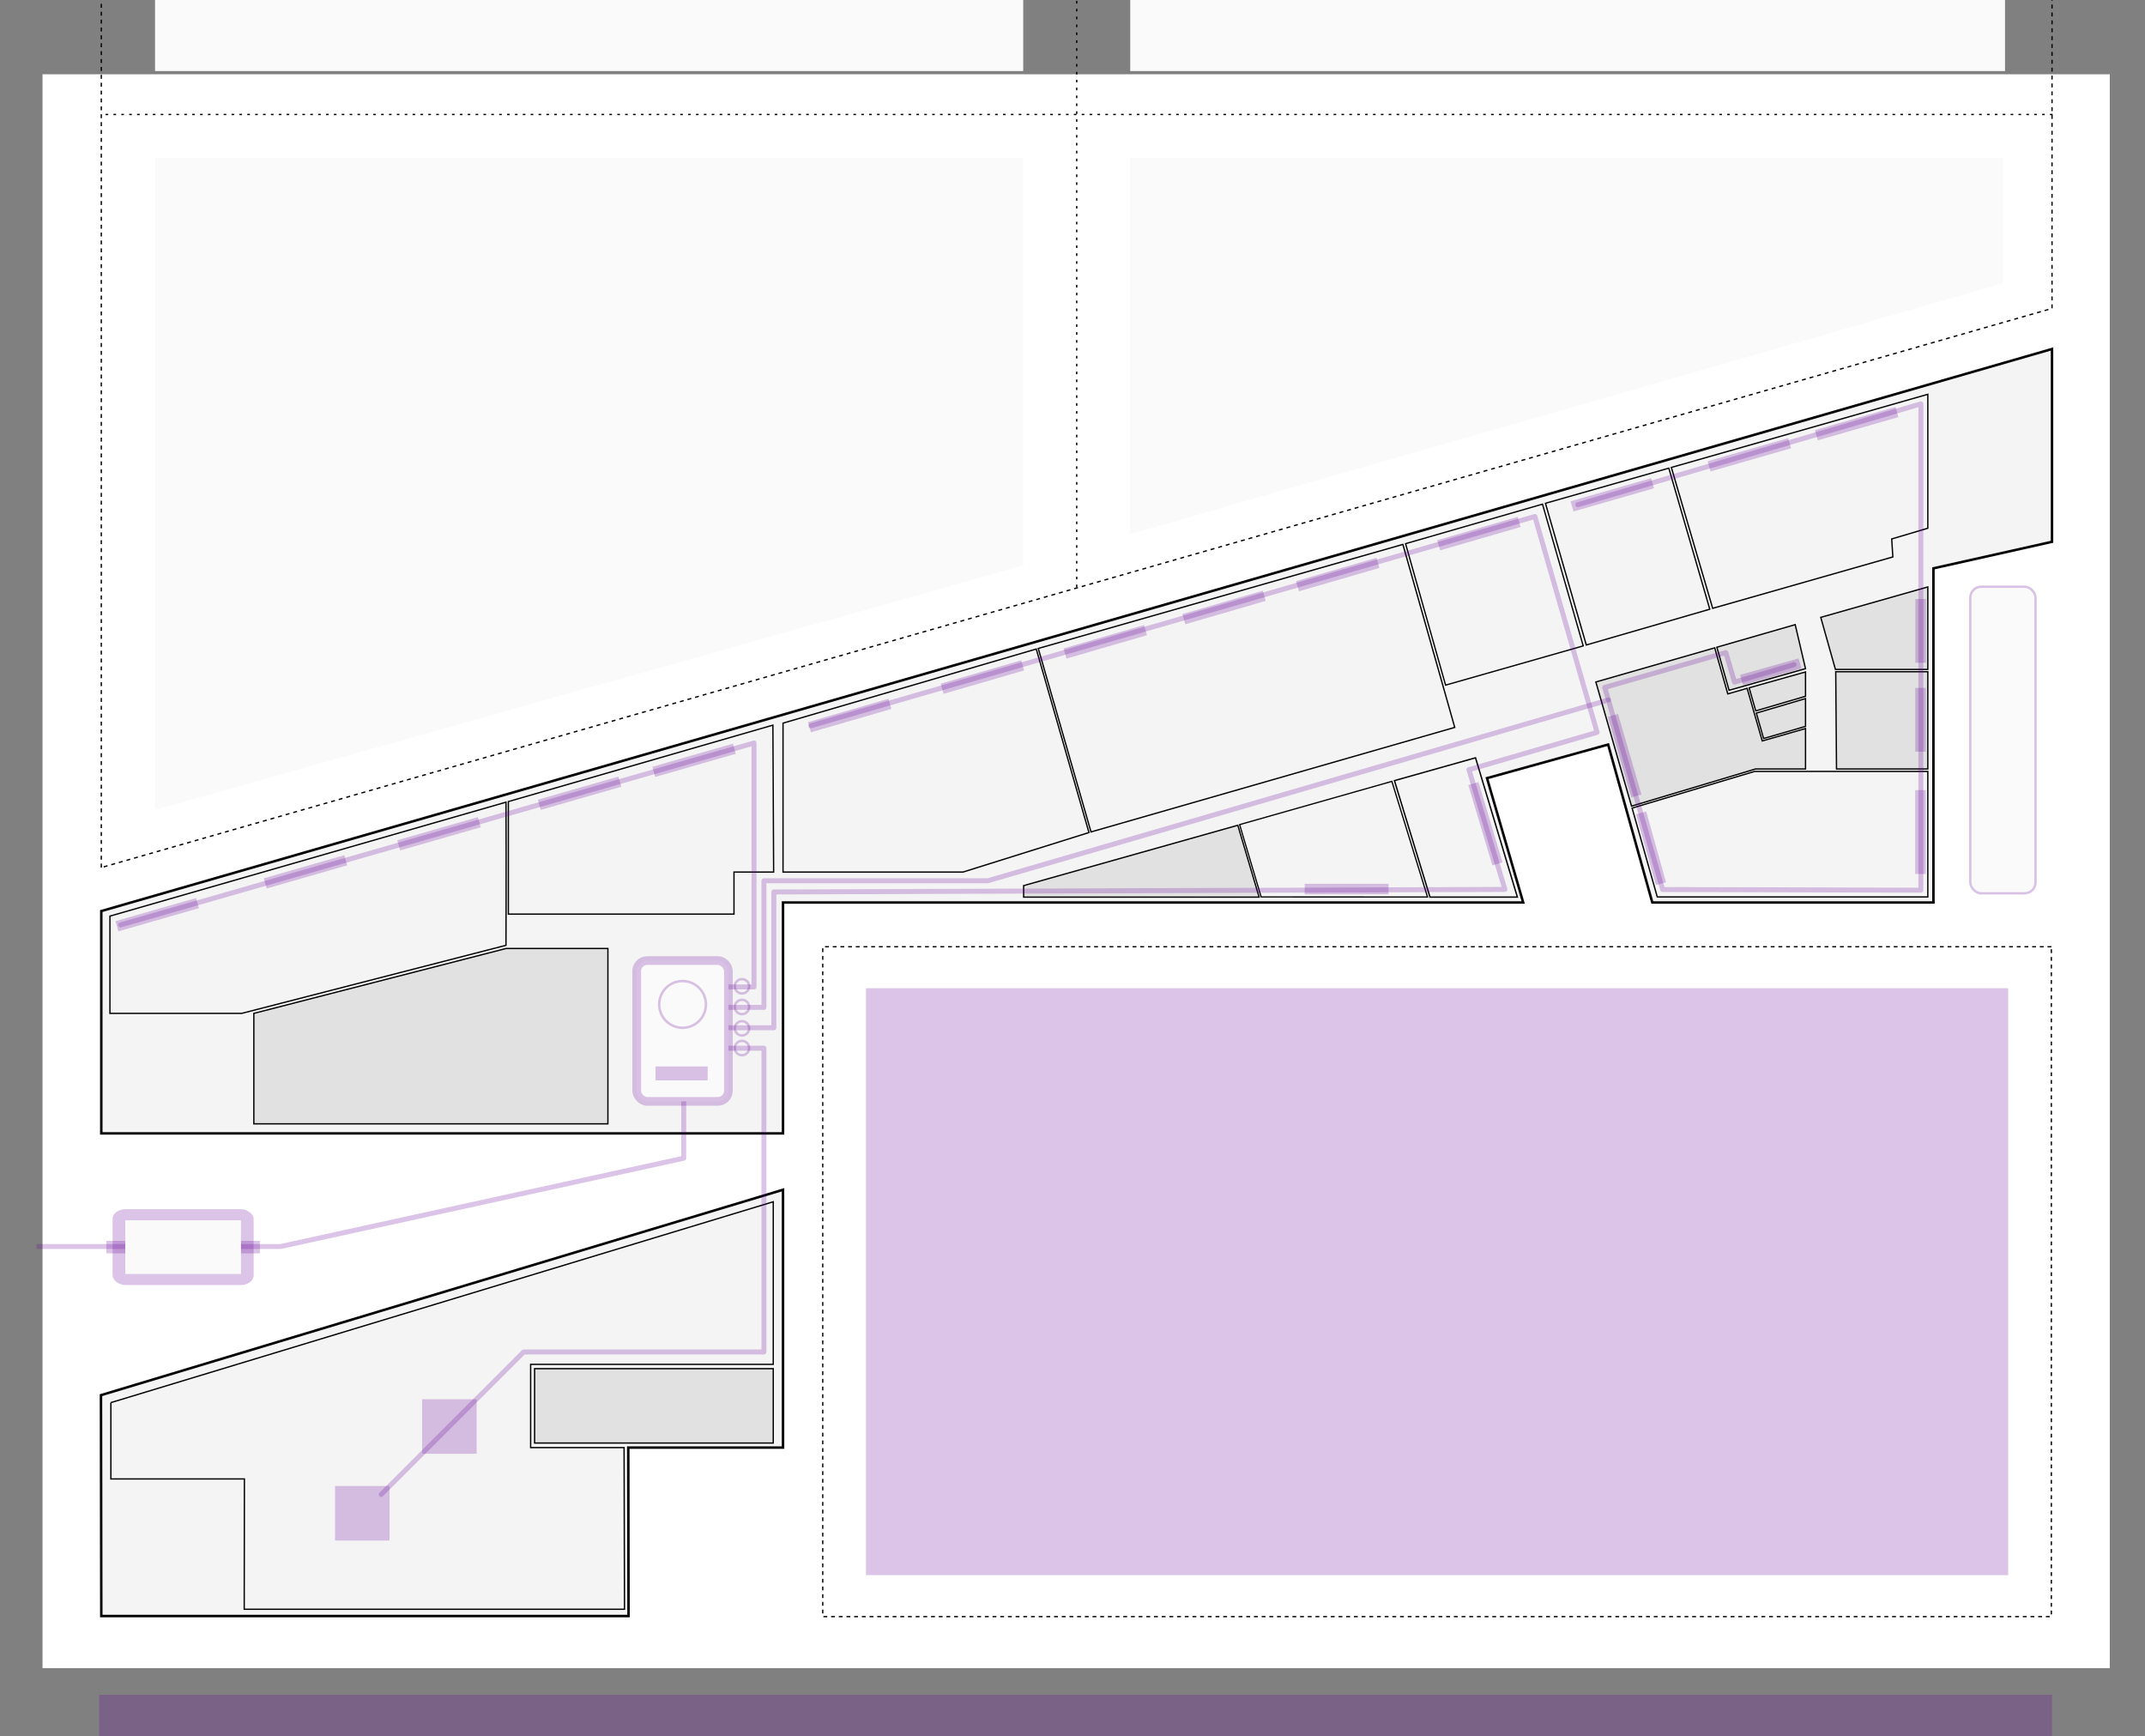 <?xml version="1.0" encoding="UTF-8" standalone="no"?>
<!-- Created with Inkscape (http://www.inkscape.org/) -->

<svg
   width="432.435mm"
   height="350mm"
   viewBox="0 0 432.435 350"
   version="1.1"
   id="svg5"
   sodipodi:docname="canvas_mobile.svg"
   inkscape:version="1.1.1 (3bf5ae0d25, 2021-09-20)"
   xmlns:inkscape="http://www.inkscape.org/namespaces/inkscape"
   xmlns:sodipodi="http://sodipodi.sourceforge.net/DTD/sodipodi-0.dtd"
   xmlns="http://www.w3.org/2000/svg"
   xmlns:svg="http://www.w3.org/2000/svg">
  <rect x="0" y="0" width="432.435" height="350" fill="#808080" stroke="none"/>
  <sodipodi:namedview
     id="namedview7"
     pagecolor="#ffffff"
     bordercolor="#666666"
     borderopacity="1.0"
     inkscape:pageshadow="2"
     inkscape:pageopacity="0.0"
     inkscape:pagecheckerboard="0"
     inkscape:document-units="mm"
     showgrid="false"
     fit-margin-top="0"
     fit-margin-left="0"
     fit-margin-right="0"
     fit-margin-bottom="0"
     lock-margins="true"
     showborder="true"
     inkscape:zoom="7.3720476"
     inkscape:cx="587.82854"
     inkscape:cy="725.51078"
     inkscape:window-width="1920"
     inkscape:window-height="1051"
     inkscape:window-x="-9"
     inkscape:window-y="-9"
     inkscape:window-maximized="1"
     inkscape:current-layer="drawing"
     showguides="true" />
  <defs
     id="defs2" />
  <g
     inkscape:label="drawing"
     id="drawing"
     transform="translate(87.62,-48.617)"
     style="display:inline"
     inkscape:groupmode="layer">
    <rect
       style="display:inline;opacity:1;fill:#ffffff;fill-opacity:1;stroke:none;stroke-width:0.47;stroke-linecap:butt;stroke-linejoin:round;stroke-miterlimit:4;stroke-dasharray:0.47, 3.759;stroke-dashoffset:0;stroke-opacity:1;stop-color:#000000"
       id="rect78717"
       width="416.761"
       height="321.272"
       x="-79.049"
       y="63.589"
       inkscape:label="background"
       class="clickthrough" />
    <rect
       style="opacity:1;fill:#fafafa;fill-opacity:1;stroke:#660099;stroke-width:0.477;stroke-linecap:round;stroke-linejoin:round;stroke-miterlimit:4;stroke-dasharray:none;stroke-opacity:0.231;stop-color:#000000"
       id="rect4922"
       width="13.162"
       height="61.81"
       x="309.59"
       y="166.878"
       inkscape:label="external_thermometer"
       ry="2.213" />
    <path
       style="fill:#000000;fill-opacity:0.045;stroke:#000000;stroke-width:0.5;stroke-linecap:butt;stroke-linejoin:miter;stroke-miterlimit:4;stroke-dasharray:none;stroke-opacity:1"
       d="m -67.199,232.262 -2.6e-4,44.81 h 137.438 l 2.6e-4,-46.537 149.22,1.2e-4 -7.295,-25.065 24.417,-6.778 8.905,31.842 h 56.677 v -67.358 l 23.907,-5.349 v -38.862 z"
       id="envelope_emelet"
       sodipodi:nodetypes="ccccccccccccc"
       inkscape:label="envelope_emelet" />
    <path
       style="fill:#000000;fill-opacity:0.045;stroke:#000000;stroke-width:0.5;stroke-linecap:butt;stroke-linejoin:miter;stroke-miterlimit:4;stroke-dasharray:none;stroke-opacity:1"
       d="M -67.263,329.84 70.239,288.436 v 51.967 H 39.042 l 0.051,33.958 -106.292,-6e-4 z"
       id="envelope_foldszint"
       inkscape:label="envelope_foldszint"
       sodipodi:nodetypes="ccccccc" />
    <path
       style="display:inline;fill:none;fill-opacity:0.231;stroke:#000000;stroke-width:0.265;stroke-linecap:butt;stroke-linejoin:miter;stroke-miterlimit:4;stroke-dasharray:0.795, 0.795;stroke-dashoffset:0;stroke-opacity:1"
       d="M -67.199,223.493 V -77.068 l 393.269,-5.29e-4 V 110.79 Z"
       id="path91226"
       sodipodi:nodetypes="ccccc"
       inkscape:label="cycles_infobox"
       class="clickthrough" />
    <path
       style="fill:#660099;fill-opacity:0.231;stroke:none;stroke-width:0.688px;stroke-linecap:butt;stroke-linejoin:miter;stroke-opacity:1"
       d="m 317.224,247.814 -230.262,1.2e-4 v 118.303 l 230.262,-1.1e-4 z"
       id="path92253"
       sodipodi:nodetypes="ccccc"
       inkscape:label="general_infobox" />
    <path
       style="display:inline;fill:none;fill-opacity:0.231;stroke:#000000;stroke-width:0.258;stroke-linecap:butt;stroke-linejoin:miter;stroke-miterlimit:4;stroke-dasharray:0.775, 0.775;stroke-dashoffset:0;stroke-opacity:1"
       d="m 325.938,239.453 -247.69,1.3e-4 V 374.479 l 247.69,-1.3e-4 z"
       id="path92253-6"
       sodipodi:nodetypes="ccccc"
       inkscape:label="general_infobox_border" />
    <path
       style="opacity:1;fill:#fafafa;fill-opacity:1;stroke:none;stroke-width:0.261px;stroke-linecap:butt;stroke-linejoin:miter;stroke-opacity:1"
       d="M 140.237,80.446 H 316.2 V 105.738 L 140.237,156.28 Z"
       id="path6751"
       inkscape:label="cycle4_infobox"
       sodipodi:nodetypes="ccccc" />
    <path
       style="display:inline;opacity:1;fill:#fafafa;fill-opacity:1;stroke:none;stroke-width:0.257px;stroke-linecap:butt;stroke-linejoin:miter;stroke-opacity:1"
       d="m -56.334,80.446 174.995,5.94e-4 v 82.147 l -175.024,49.258 z"
       id="path6531"
       inkscape:label="cycle3_infobox"
       sodipodi:nodetypes="ccccc" />
    <rect
       style="display:inline;opacity:1;fill:#fafafa;fill-opacity:1;stroke:none;stroke-width:0.475;stroke-linecap:butt;stroke-linejoin:round;stroke-miterlimit:4;stroke-dasharray:none;stroke-dashoffset:0;stroke-opacity:1;stop-color:#000000"
       id="rect93623-6"
       width="176.357"
       height="129.61"
       x="140.237"
       y="-66.672"
       inkscape:label="cycle2_infobox" />
    <rect
       style="display:inline;opacity:1;fill:#fafafa;fill-opacity:1;stroke:none;stroke-width:0.461;stroke-linecap:butt;stroke-linejoin:round;stroke-miterlimit:4;stroke-dasharray:none;stroke-dashoffset:0;stroke-opacity:1;stop-color:#000000"
       id="rect93623"
       width="175.024"
       height="129.61"
       x="-56.363"
       y="-66.672"
       inkscape:label="cycle1_infobox" />
    <path
       style="display:inline;fill:none;stroke:#000000;stroke-width:0.265;stroke-linecap:butt;stroke-linejoin:miter;stroke-miterlimit:4;stroke-dasharray:0.529, 1.058;stroke-dashoffset:0;stroke-opacity:1"
       d="M 326.184,71.692 H -67.281"
       id="path942"
       inkscape:label="cycle12"
       sodipodi:nodetypes="cc" />
    <path
       style="display:inline;fill:none;stroke:#000000;stroke-width:0.265;stroke-linecap:butt;stroke-linejoin:miter;stroke-miterlimit:4;stroke-dasharray:0.53, 1.06;stroke-dashoffset:0;stroke-opacity:1"
       d="M 129.449,-76.817 V 167.086"
       id="path942-6-3"
       inkscape:label="cycle34"
       sodipodi:nodetypes="cc" />
    <path
       style="display:inline;fill:#660099;fill-opacity:0.231;stroke:none;stroke-width:0.435;stroke-linecap:butt;stroke-linejoin:miter;stroke-miterlimit:4;stroke-dasharray:0.435, 5.224;stroke-dashoffset:0;stroke-opacity:1"
       d="M 326.07,390.236 H -67.637 V 612.103 H 326.07 Z"
       id="graph"
       sodipodi:nodetypes="ccccc"
       inkscape:label="graph" />
    <rect
       style="display:inline;fill:#660099;fill-opacity:0.231;stroke:none;stroke-width:0.081;stroke-linecap:butt;stroke-linejoin:round;stroke-miterlimit:4;stroke-dasharray:none;stroke-dashoffset:0;stroke-opacity:1;stop-color:#000000"
       id="rect41701-4"
       width="30.954"
       height="2.526"
       x="-66.18"
       y="298.739"
       rx="0"
       ry="0"
       inkscape:label="gas_meter2" />
    <path
       style="fill:none;stroke:#660099;stroke-width:1;stroke-linecap:butt;stroke-linejoin:round;stroke-miterlimit:4;stroke-dasharray:none;stroke-opacity:0.231"
       d="m 50.221,268.504 v 13.569 l -81.292,17.807 h -49.188"
       id="path43866"
       sodipodi:nodetypes="cccc"
       inkscape:label="gas_piping" />
    <rect
       style="display:inline;fill:#660099;fill-opacity:0.231;stroke:none;stroke-width:0.125;stroke-linecap:round;stroke-linejoin:round;stroke-miterlimit:4;stroke-dasharray:none;stroke-dashoffset:0;stroke-opacity:1;stop-color:#000000"
       id="rect14422-5"
       width="28.44"
       height="15.302"
       x="-64.923"
       y="292.351"
       inkscape:label="gas_meter"
       rx="2.626"
       ry="1.935" />
    <rect
       style="display:inline;opacity:1;fill:#fafafa;fill-opacity:1;stroke:none;stroke-width:0.145;stroke-linecap:butt;stroke-linejoin:round;stroke-miterlimit:4;stroke-dasharray:none;stroke-dashoffset:0;stroke-opacity:1;stop-color:#000000"
       id="rect41701"
       width="23.323"
       height="10.824"
       x="-62.365"
       y="294.59"
       rx="0"
       ry="0"
       inkscape:label="gas_dial" />
    <path
       style="fill:none;stroke:#000000;stroke-width:0.265px;stroke-linecap:butt;stroke-linejoin:miter;stroke-opacity:1"
       d="m 195.203,158.354 -73.506,20.969 10.633,36.986 73.328,-21.07 z"
       id="OktopuszKeramia"
       sodipodi:nodetypes="ccccc"
       inkscape:label="OktopuszKeramia" />
    <path
       style="fill:#000000;fill-opacity:0.08;stroke:#000000;stroke-width:0.265px;stroke-linecap:butt;stroke-linejoin:miter;stroke-opacity:1"
       d="m 161.923,214.966 -43.176,12.166 v 2.313 h 47.469 z"
       id="haromszogRaktar"
       sodipodi:nodetypes="ccccc"
       inkscape:label="haromszogRaktar" />
    <path
       style="fill:#000000;fill-opacity:0.08;stroke:#000000;stroke-width:0.265px;stroke-linecap:butt;stroke-linejoin:miter;stroke-opacity:1"
       d="m 241.296,211.112 -7.188,-25.028 23.962,-6.881 2.633,9.284 3.902,-1.121 3.046,10.607 8.724,-2.507 v 8.156 h -10.085 z"
       id="GEP"
       sodipodi:nodetypes="cccccccccc"
       inkscape:label="GEP" />
    <path
       style="fill:#000000;fill-opacity:0.08;stroke:#000000;stroke-width:0.265px;stroke-linecap:butt;stroke-linejoin:miter;stroke-opacity:1"
       d="m 279.446,173.059 21.583,-6.136 v 16.636 h -18.623 z"
       id="kistargyalo"
       sodipodi:nodetypes="ccccc"
       inkscape:label="kistargyalo" />
    <path
       style="fill:#000000;fill-opacity:0.08;stroke:#000000;stroke-width:0.265px;stroke-linecap:butt;stroke-linejoin:miter;stroke-opacity:1"
       d="m 301.029,184.014 1e-5,19.61 H 282.623 l -0.156,-19.61 z"
       id="OktopuszSzitaKismuhely"
       sodipodi:nodetypes="ccccc"
       inkscape:label="OktopuszSzitaKismuhely" />
    <path
       style="fill:#000000;fill-opacity:0.08;stroke:#000000;stroke-width:0.265px;stroke-linecap:butt;stroke-linejoin:miter;stroke-opacity:1"
       d="m 276.375,184.059 -11.368,3.199 1.336,4.652 10.032,-2.944 z"
       id="wc1"
       sodipodi:nodetypes="ccccc"
       inkscape:label="wc1" />
    <path
       style="fill:#000000;fill-opacity:0.08;stroke:#000000;stroke-width:0.265px;stroke-linecap:butt;stroke-linejoin:miter;stroke-opacity:1"
       d="m 276.375,189.428 v 5.607 l -8.453,2.447 -1.461,-5.125 z"
       id="wc2"
       sodipodi:nodetypes="ccccc"
       inkscape:label="wc2" />
    <path
       style="fill:#000000;fill-opacity:0.08;stroke:#000000;stroke-width:0.265px;stroke-linecap:butt;stroke-linejoin:miter;stroke-opacity:1"
       d="m 274.295,174.526 -15.794,4.552 2.461,8.679 15.413,-4.358 z"
       id="wc3"
       sodipodi:nodetypes="ccccc"
       inkscape:label="wc3" />
    <path
       style="display:inline;fill:#000000;fill-opacity:0.08;stroke:#000000;stroke-width:0.265;stroke-linecap:butt;stroke-linejoin:miter;stroke-miterlimit:4;stroke-dasharray:none;stroke-opacity:1"
       d="m 34.934,239.808 -20.548,-4e-5 -50.832,13.076 v 22.269 l 71.38,-3.8e-4 z"
       id="pult"
       sodipodi:nodetypes="cccccc"
       inkscape:label="pult" />
    <path
       style="display:inline;fill:#000000;fill-opacity:0.08;stroke:#000000;stroke-width:0.265px;stroke-linecap:butt;stroke-linejoin:miter;stroke-opacity:1"
       d="m 68.271,324.5 v 14.989 h -48.113 v -14.989 z"
       id="lenti_wc"
       inkscape:label="lenti_wc"
       sodipodi:nodetypes="ccccc" />
    <g
       id="g912"
       inkscape:label="controlled_rooms">
      <path
         style="display:inline;fill:none;stroke:#000000;stroke-width:0.265px;stroke-linecap:butt;stroke-linejoin:miter;stroke-opacity:1"
         d="m 249.325,142.838 8.335,28.402 36.318,-10.36 -0.228,-3.626 7.28,-2.161 v -26.997 z"
         id="Gólyafészek"
         sodipodi:nodetypes="ccccccc"
         inkscape:label="Gólyafészek" />
      <path
         style="display:inline;fill:none;stroke:#000000;stroke-width:0.265px;stroke-linecap:butt;stroke-linejoin:miter;stroke-opacity:1"
         d="m 241.416,211.511 24.682,-7.397 h 34.931 v 25.306 h -54.54 z"
         id="Oktopusz"
         sodipodi:nodetypes="cccccc"
         inkscape:label="Oktopusz" />
      <path
         style="display:inline;fill:none;stroke:#000000;stroke-width:0.263px;stroke-linecap:butt;stroke-linejoin:miter;stroke-opacity:1"
         d="m 223.944,150.065 24.872,-7.081 8.259,28.432 -24.897,7.212 z"
         id="PK"
         inkscape:label="PK" />
      <path
         style="display:inline;fill:none;stroke:#000000;stroke-width:0.259px;stroke-linecap:butt;stroke-linejoin:miter;stroke-opacity:1"
         d="m 223.348,150.241 -27.604,7.966 8.067,28.512 27.748,-7.909 z"
         id="SZGK"
         sodipodi:nodetypes="ccccc"
         inkscape:label="SZGK" />
      <path
         style="display:inline;fill:none;stroke:#000000;stroke-width:0.275px;stroke-linecap:butt;stroke-linejoin:miter;stroke-opacity:1"
         d="m 193.501,205.969 16.345,-4.603 8.439,28.079 h -17.62 z"
         id="Gólyairoda"
         sodipodi:nodetypes="ccccc"
         inkscape:label="Gólyairoda" />
      <path
         style="display:inline;fill:none;stroke:#000000;stroke-width:0.247px;stroke-linecap:butt;stroke-linejoin:miter;stroke-opacity:1"
         d="m 192.982,206.118 -30.694,8.717 4.339,14.581 33.543,0.012 z"
         id="Lahmacun"
         sodipodi:nodetypes="ccccc"
         inkscape:label="Lahmacun" />
      <path
         style="fill:none;stroke:#000000;stroke-width:0.265px;stroke-linecap:butt;stroke-linejoin:miter;stroke-opacity:1"
         d="m 121.291,179.439 10.624,36.995 -25.401,7.966 H 70.239 v -30.02 z"
         id="Mérce"
         inkscape:label="Mérce"
         sodipodi:nodetypes="cccccc" />
      <path
         style="fill:none;stroke:#000000;stroke-width:0.265px;stroke-linecap:butt;stroke-linejoin:miter;stroke-opacity:1"
         d="m 68.346,224.399 -0.149,-29.618 -53.33,15.41 v 22.688 h 45.486 l 4.94e-4,-8.48 z"
         id="kisterem"
         sodipodi:nodetypes="ccccccc"
         inkscape:label="kisterem" />
      <path
         style="fill:none;stroke:#000000;stroke-width:0.265px;stroke-linecap:butt;stroke-linejoin:miter;stroke-opacity:1"
         d="m 14.385,210.313 -79.843,22.964 v 19.607 h 26.56 l 53.283,-13.721 c 0,0 0.062,-14.952 -1.64e-4,-28.849 z"
         id="vendégtér"
         sodipodi:nodetypes="ccccccc"
         inkscape:label="vendégtér" />
      <path
         style="fill:none;stroke:#000000;stroke-width:0.265px;stroke-linecap:butt;stroke-linejoin:miter;stroke-opacity:1"
         d="m -65.267,331.342 133.538,-40.484 v 32.772 h -48.913 v 16.774 h 18.837 l 0.083,32.587 h -76.665 l 0.04,-26.26 h -26.92 v -15.388"
         id="Trafóház"
         inkscape:label="Trafóház"
         sodipodi:nodetypes="ccccccccccc" />
    </g>
    <g
       id="g33836"
       inkscape:label="cycle4_radiators"
       transform="translate(-4.233,4.233)"
       class="clickthrough">
      <rect
         style="opacity:1;fill:#660099;fill-opacity:0.231;stroke:none;stroke-width:0.215;stroke-linecap:butt;stroke-linejoin:round;stroke-miterlimit:4;stroke-dasharray:none;stroke-dashoffset:0;stroke-opacity:0.231;stop-color:#000000"
         id="rect33730"
         width="10.995"
         height="10.995"
         x="-15.842"
         y="343.921" />
      <rect
         style="display:inline;fill:#660099;fill-opacity:0.231;stroke:none;stroke-width:0.215;stroke-linecap:butt;stroke-linejoin:round;stroke-miterlimit:4;stroke-dasharray:none;stroke-dashoffset:0;stroke-opacity:0.231;stop-color:#000000"
         id="rect33730-9"
         width="10.995"
         height="10.995"
         x="1.713"
         y="326.428" />
    </g>
    <g
       id="g33423"
       inkscape:label="cycle3_radiators"
       class="clickthrough">
      <rect
         style="display:inline;fill:#660099;fill-opacity:0.231;stroke:none;stroke-width:0.215;stroke-linecap:butt;stroke-linejoin:round;stroke-miterlimit:4;stroke-dasharray:none;stroke-dashoffset:0;stroke-opacity:0.231;stop-color:#000000"
         id="rect31216-2-3-52"
         width="16.898"
         height="2.128"
         x="-13.937"
         y="207.4"
         ry="0"
         transform="rotate(-16.034)" />
      <rect
         style="display:inline;fill:#660099;fill-opacity:0.231;stroke:none;stroke-width:0.215;stroke-linecap:butt;stroke-linejoin:round;stroke-miterlimit:4;stroke-dasharray:none;stroke-dashoffset:0;stroke-opacity:0.231;stop-color:#000000"
         id="rect31216-2-3-9"
         width="16.898"
         height="2.128"
         x="-37.952"
         y="207.406"
         ry="0"
         transform="rotate(-16.034)" />
      <rect
         style="display:inline;fill:#660099;fill-opacity:0.231;stroke:none;stroke-width:0.215;stroke-linecap:butt;stroke-linejoin:round;stroke-miterlimit:4;stroke-dasharray:none;stroke-dashoffset:0;stroke-opacity:0.231;stop-color:#000000"
         id="rect31216-2-3-52-2"
         width="16.898"
         height="2.128"
         x="-67.448"
         y="207.428"
         ry="0"
         transform="rotate(-16.034)" />
      <rect
         style="display:inline;fill:#660099;fill-opacity:0.231;stroke:none;stroke-width:0.215;stroke-linecap:butt;stroke-linejoin:round;stroke-miterlimit:4;stroke-dasharray:none;stroke-dashoffset:0;stroke-opacity:0.231;stop-color:#000000"
         id="rect31216-2-3-9-4"
         width="16.898"
         height="2.128"
         x="-95.438"
         y="207.37"
         ry="0"
         transform="rotate(-16.034)" />
      <rect
         style="display:inline;fill:#660099;fill-opacity:0.231;stroke:none;stroke-width:0.215;stroke-linecap:butt;stroke-linejoin:round;stroke-miterlimit:4;stroke-dasharray:none;stroke-dashoffset:0;stroke-opacity:0.231;stop-color:#000000"
         id="rect31216-2-3-9-7"
         width="16.898"
         height="2.128"
         x="-126.548"
         y="207.414"
         ry="0"
         transform="rotate(-16.034)" />
    </g>
    <g
       id="g33266"
       inkscape:label="cycle1_radiators"
       class="clickthrough"
       style="display:inline">
      <rect
         style="display:inline;fill:#660099;fill-opacity:0.231;stroke:none;stroke-width:0.202;stroke-linecap:butt;stroke-linejoin:round;stroke-miterlimit:4;stroke-dasharray:none;stroke-dashoffset:0;stroke-opacity:0.231;stop-color:#000000"
         id="rect31216-5"
         width="14.824"
         height="2.128"
         x="270.131"
         y="-178.086"
         ry="0"
         transform="rotate(74.375)" />
      <rect
         style="display:inline;fill:#660099;fill-opacity:0.231;stroke:none;stroke-width:0.215;stroke-linecap:butt;stroke-linejoin:round;stroke-miterlimit:4;stroke-dasharray:none;stroke-dashoffset:0;stroke-opacity:0.231;stop-color:#000000"
         id="rect31216-2"
         width="16.898"
         height="2.128"
         x="207.881"
         y="-300.616"
         ry="0"
         transform="rotate(90)" />
      <rect
         style="display:inline;fill:#660099;fill-opacity:0.231;stroke:none;stroke-width:0.215;stroke-linecap:butt;stroke-linejoin:round;stroke-miterlimit:4;stroke-dasharray:none;stroke-dashoffset:0;stroke-opacity:0.231;stop-color:#000000"
         id="rect31216-2-3"
         width="16.898"
         height="2.128"
         x="230.066"
         y="206.916"
         ry="0"
         transform="rotate(-16.034)" />
      <rect
         style="display:inline;fill:#660099;fill-opacity:0.231;stroke:none;stroke-width:0.215;stroke-linecap:butt;stroke-linejoin:round;stroke-miterlimit:4;stroke-dasharray:none;stroke-dashoffset:0;stroke-opacity:0.231;stop-color:#000000"
         id="rect31216-2-3-5"
         width="16.898"
         height="2.128"
         x="207.547"
         y="206.973"
         ry="0"
         transform="rotate(-16.034)" />
      <rect
         style="display:inline;fill:#660099;fill-opacity:0.231;stroke:none;stroke-width:0.183;stroke-linecap:butt;stroke-linejoin:round;stroke-miterlimit:4;stroke-dasharray:none;stroke-dashoffset:0;stroke-opacity:0.231;stop-color:#000000"
         id="rect31216-2-3-5-6"
         width="12.244"
         height="2.128"
         x="203.242"
         y="248.944"
         ry="0"
         transform="matrix(0.963,-0.271,0.271,0.963,0,0)" />
      <rect
         style="display:inline;fill:#660099;fill-opacity:0.231;stroke:none;stroke-width:0.215;stroke-linecap:butt;stroke-linejoin:round;stroke-miterlimit:4;stroke-dasharray:none;stroke-dashoffset:0;stroke-opacity:0.231;stop-color:#000000"
         id="rect31216-2-3-6"
         width="16.898"
         height="2.128"
         x="178.761"
         y="207.098"
         ry="0"
         transform="rotate(-16.034)" />
      <rect
         style="display:inline;fill:#660099;fill-opacity:0.231;stroke:none;stroke-width:0.215;stroke-linecap:butt;stroke-linejoin:round;stroke-miterlimit:4;stroke-dasharray:none;stroke-dashoffset:0;stroke-opacity:0.231;stop-color:#000000"
         id="rect31216-1-8-1"
         width="16.898"
         height="2.128"
         x="251.416"
         y="-175.436"
         ry="0"
         transform="rotate(73.81)" />
      <rect
         style="display:inline;fill:#660099;fill-opacity:0.231;stroke:none;stroke-width:0.188;stroke-linecap:butt;stroke-linejoin:round;stroke-miterlimit:4;stroke-dasharray:none;stroke-dashoffset:0;stroke-opacity:0.231;stop-color:#000000"
         id="rect31216-2-1"
         width="12.853"
         height="2.128"
         x="169.357"
         y="-300.649"
         ry="0"
         transform="rotate(90)" />
      <rect
         style="display:inline;fill:#660099;fill-opacity:0.231;stroke:none;stroke-width:0.188;stroke-linecap:butt;stroke-linejoin:round;stroke-miterlimit:4;stroke-dasharray:none;stroke-dashoffset:0;stroke-opacity:0.231;stop-color:#000000"
         id="rect31216-2-1-2"
         width="12.853"
         height="2.128"
         x="187.281"
         y="-300.629"
         ry="0"
         transform="rotate(90)" />
    </g>
    <g
       id="g32196"
       inkscape:label="cycle2_radiators"
       class="clickthrough">
      <rect
         style="opacity:1;fill:#660099;fill-opacity:0.231;stroke:none;stroke-width:0.215;stroke-linecap:butt;stroke-linejoin:round;stroke-miterlimit:4;stroke-dasharray:none;stroke-dashoffset:0;stroke-opacity:0.231;stop-color:#000000"
         id="rect31216"
         width="16.898"
         height="2.128"
         x="175.411"
         y="226.764"
         ry="0"
         inkscape:label="rect31216" />
      <rect
         style="display:inline;fill:#660099;fill-opacity:0.231;stroke:none;stroke-width:0.215;stroke-linecap:butt;stroke-linejoin:round;stroke-miterlimit:4;stroke-dasharray:none;stroke-dashoffset:0;stroke-opacity:0.231;stop-color:#000000"
         id="rect31216-1"
         width="16.898"
         height="2.128"
         x="257.954"
         y="-142.417"
         ry="0"
         transform="rotate(73.328)" />
      <rect
         style="display:inline;fill:#660099;fill-opacity:0.231;stroke:none;stroke-width:0.215;stroke-linecap:butt;stroke-linejoin:round;stroke-miterlimit:4;stroke-dasharray:none;stroke-dashoffset:0;stroke-opacity:0.231;stop-color:#000000"
         id="rect31216-1-8"
         width="16.898"
         height="2.128"
         x="150.182"
         y="207.619"
         ry="0"
         transform="rotate(-16.19)" />
      <rect
         style="display:inline;fill:#660099;fill-opacity:0.231;stroke:none;stroke-width:0.215;stroke-linecap:butt;stroke-linejoin:round;stroke-miterlimit:4;stroke-dasharray:none;stroke-dashoffset:0;stroke-opacity:0.231;stop-color:#000000"
         id="rect31216-1-8-0"
         width="16.898"
         height="2.128"
         x="45.991"
         y="207.478"
         ry="0"
         transform="rotate(-16.19)" />
      <rect
         style="display:inline;fill:#660099;fill-opacity:0.231;stroke:none;stroke-width:0.215;stroke-linecap:butt;stroke-linejoin:round;stroke-miterlimit:4;stroke-dasharray:none;stroke-dashoffset:0;stroke-opacity:0.231;stop-color:#000000"
         id="rect31216-1-8-05"
         width="16.898"
         height="2.128"
         x="18.144"
         y="207.467"
         ry="0"
         transform="rotate(-16.19)" />
    </g>
    <g
       id="g900"
       inkscape:label="oktopusz_keramia_radiators">
      <rect
         style="display:inline;fill:#660099;fill-opacity:0.231;stroke:none;stroke-width:0.215;stroke-linecap:butt;stroke-linejoin:round;stroke-miterlimit:4;stroke-dasharray:none;stroke-dashoffset:0;stroke-opacity:0.231;stop-color:#000000"
         id="rect31216-1-8-05-1"
         width="16.898"
         height="2.128"
         x="71.765"
         y="207.564"
         ry="0"
         transform="rotate(-16.19)" />
      <rect
         style="display:inline;fill:#660099;fill-opacity:0.231;stroke:none;stroke-width:0.215;stroke-linecap:butt;stroke-linejoin:round;stroke-miterlimit:4;stroke-dasharray:none;stroke-dashoffset:0;stroke-opacity:0.231;stop-color:#000000"
         id="rect31216-1-8-05-8"
         width="16.898"
         height="2.128"
         x="96.692"
         y="207.593"
         ry="0"
         transform="rotate(-16.19)" />
      <rect
         style="display:inline;fill:#660099;fill-opacity:0.231;stroke:none;stroke-width:0.215;stroke-linecap:butt;stroke-linejoin:round;stroke-miterlimit:4;stroke-dasharray:none;stroke-dashoffset:0;stroke-opacity:0.231;stop-color:#000000"
         id="rect31216-1-8-05-8-2"
         width="16.898"
         height="2.128"
         x="120.553"
         y="207.607"
         ry="0"
         transform="rotate(-16.19)" />
    </g>
    <path
       style="fill:none;stroke:#660099;stroke-width:1;stroke-linecap:round;stroke-linejoin:round;stroke-miterlimit:4;stroke-dasharray:none;stroke-opacity:0.231"
       d="m 46.68,259.908 19.71,-4.1e-4 v 8.769 52.461 l -48.441,4.1e-4 -28.707,28.707"
       id="path7279"
       sodipodi:nodetypes="cccccc"
       inkscape:label="cycle4"
       class="clickthrough" />
    <path
       style="fill:none;stroke:#660099;stroke-width:1;stroke-linecap:round;stroke-linejoin:round;stroke-miterlimit:4;stroke-dasharray:none;stroke-opacity:0.231"
       d="m 47.185,255.792 21.205,-3.3e-4 1.87e-4,-27.381 147.382,-0.518 -7.251,-24.131 25.833,-7.518 -12.543,-43.514 -145.963,42.17"
       id="path6020"
       sodipodi:nodetypes="cccccccc"
       inkscape:label="cycle2"
       class="clickthrough" />
    <path
       style="fill:none;stroke:#660099;stroke-width:1;stroke-linecap:round;stroke-linejoin:round;stroke-miterlimit:4;stroke-dasharray:none;stroke-opacity:0.231"
       d="m 46.68,247.558 17.71,-7e-5 V 198.381 l -127.688,36.669"
       id="path6552"
       sodipodi:nodetypes="cccc"
       inkscape:label="cycle3"
       class="clickthrough" />
    <path
       style="fill:none;stroke:#660099;stroke-width:1;stroke-linecap:round;stroke-linejoin:round;stroke-miterlimit:4;stroke-dasharray:none;stroke-opacity:0.231"
       d="m 236.637,189.714 -0.745,-2.527 24.416,-7.023 1.757,5.943 12.006,-3.52"
       id="path1049"
       inkscape:label="cycle1_2"
       sodipodi:nodetypes="ccccc" />
    <path
       style="fill:none;stroke:#660099;stroke-width:1;stroke-linecap:round;stroke-linejoin:round;stroke-miterlimit:4;stroke-dasharray:none;stroke-opacity:0.231"
       d="M 47.714,251.675 H 66.39 l 1.67e-4,-25.523 h 45.138 l 125.109,-36.438 10.936,38.204 52.058,0.129 v -98.02 l -69.163,20.327"
       id="path5000"
       sodipodi:nodetypes="ccccccccc"
       inkscape:label="cycle1"
       class="clickthrough" />
    <rect
       style="opacity:1;fill:#fafafa;fill-opacity:1;stroke:#660099;stroke-width:1.755;stroke-linecap:round;stroke-linejoin:round;stroke-miterlimit:4;stroke-dasharray:none;stroke-dashoffset:0;stroke-opacity:0.231;stop-color:#000000"
       id="rect14620"
       width="18.49"
       height="28.387"
       x="40.739"
       y="242.236"
       inkscape:label="boiler_body"
       ry="2.14" />
    <rect
       style="opacity:1;fill:#660099;fill-opacity:0.231;stroke:none;stroke-width:0.204;stroke-linecap:round;stroke-linejoin:round;stroke-miterlimit:4;stroke-dasharray:none;stroke-dashoffset:0;stroke-opacity:0.79;stop-color:#000000"
       id="rect14422"
       width="10.515"
       height="2.803"
       x="44.536"
       y="263.584"
       inkscape:label="flame_nest"
       class="clickthrough" />
    <circle
       style="display:inline;fill:none;fill-opacity:0.231;stroke:#660099;stroke-width:0.5;stroke-linecap:butt;stroke-linejoin:round;stroke-miterlimit:4;stroke-dasharray:none;stroke-dashoffset:0;stroke-opacity:0.231;stop-color:#000000"
       id="path79704-9"
       cx="49.984"
       cy="251.079"
       r="4.713"
       inkscape:label="gas_rate_gauge"
       class="clickthrough" />
    <circle
       style="opacity:1;fill:none;fill-opacity:0.231;stroke:#660099;stroke-width:0.5;stroke-linecap:butt;stroke-linejoin:round;stroke-miterlimit:4;stroke-dasharray:none;stroke-dashoffset:0;stroke-opacity:0.231;stop-color:#000000"
       id="path79704"
       cx="61.961"
       cy="247.427"
       r="1.444"
       inkscape:label="cycle3_marker" />
    <circle
       style="display:inline;fill:none;fill-opacity:0.231;stroke:#660099;stroke-width:0.5;stroke-linecap:butt;stroke-linejoin:round;stroke-miterlimit:4;stroke-dasharray:none;stroke-dashoffset:0;stroke-opacity:0.231;stop-color:#000000"
       id="path79704-7"
       cx="61.961"
       cy="259.873"
       r="1.444"
       inkscape:label="cycle4_marker" />
    <circle
       style="display:inline;fill:none;fill-opacity:0.231;stroke:#660099;stroke-width:0.5;stroke-linecap:butt;stroke-linejoin:round;stroke-miterlimit:4;stroke-dasharray:none;stroke-dashoffset:0;stroke-opacity:0.231;stop-color:#000000"
       id="path79704-2"
       cx="61.961"
       cy="255.897"
       r="1.444"
       inkscape:label="cycle1_marker" />
    <circle
       style="display:inline;fill:none;fill-opacity:0.231;stroke:#660099;stroke-width:0.5;stroke-linecap:butt;stroke-linejoin:round;stroke-miterlimit:4;stroke-dasharray:none;stroke-dashoffset:0;stroke-opacity:0.231;stop-color:#000000"
       id="path79704-8"
       cx="61.961"
       cy="251.594"
       r="1.444"
       inkscape:label="cycle2_marker" />
    <path
       style="fill:none;fill-opacity:0.281;stroke:none;stroke-width:0.265;stroke-linecap:butt;stroke-linejoin:miter;stroke-miterlimit:4;stroke-dasharray:0.265, 3.18;stroke-dashoffset:0;stroke-opacity:1"
       d="M 15.84,241.412 H 66.448 v 31.712 H 15.84 Z"
       id="control"
       sodipodi:nodetypes="ccccc"
       inkscape:label="control" />
  </g>
</svg>
